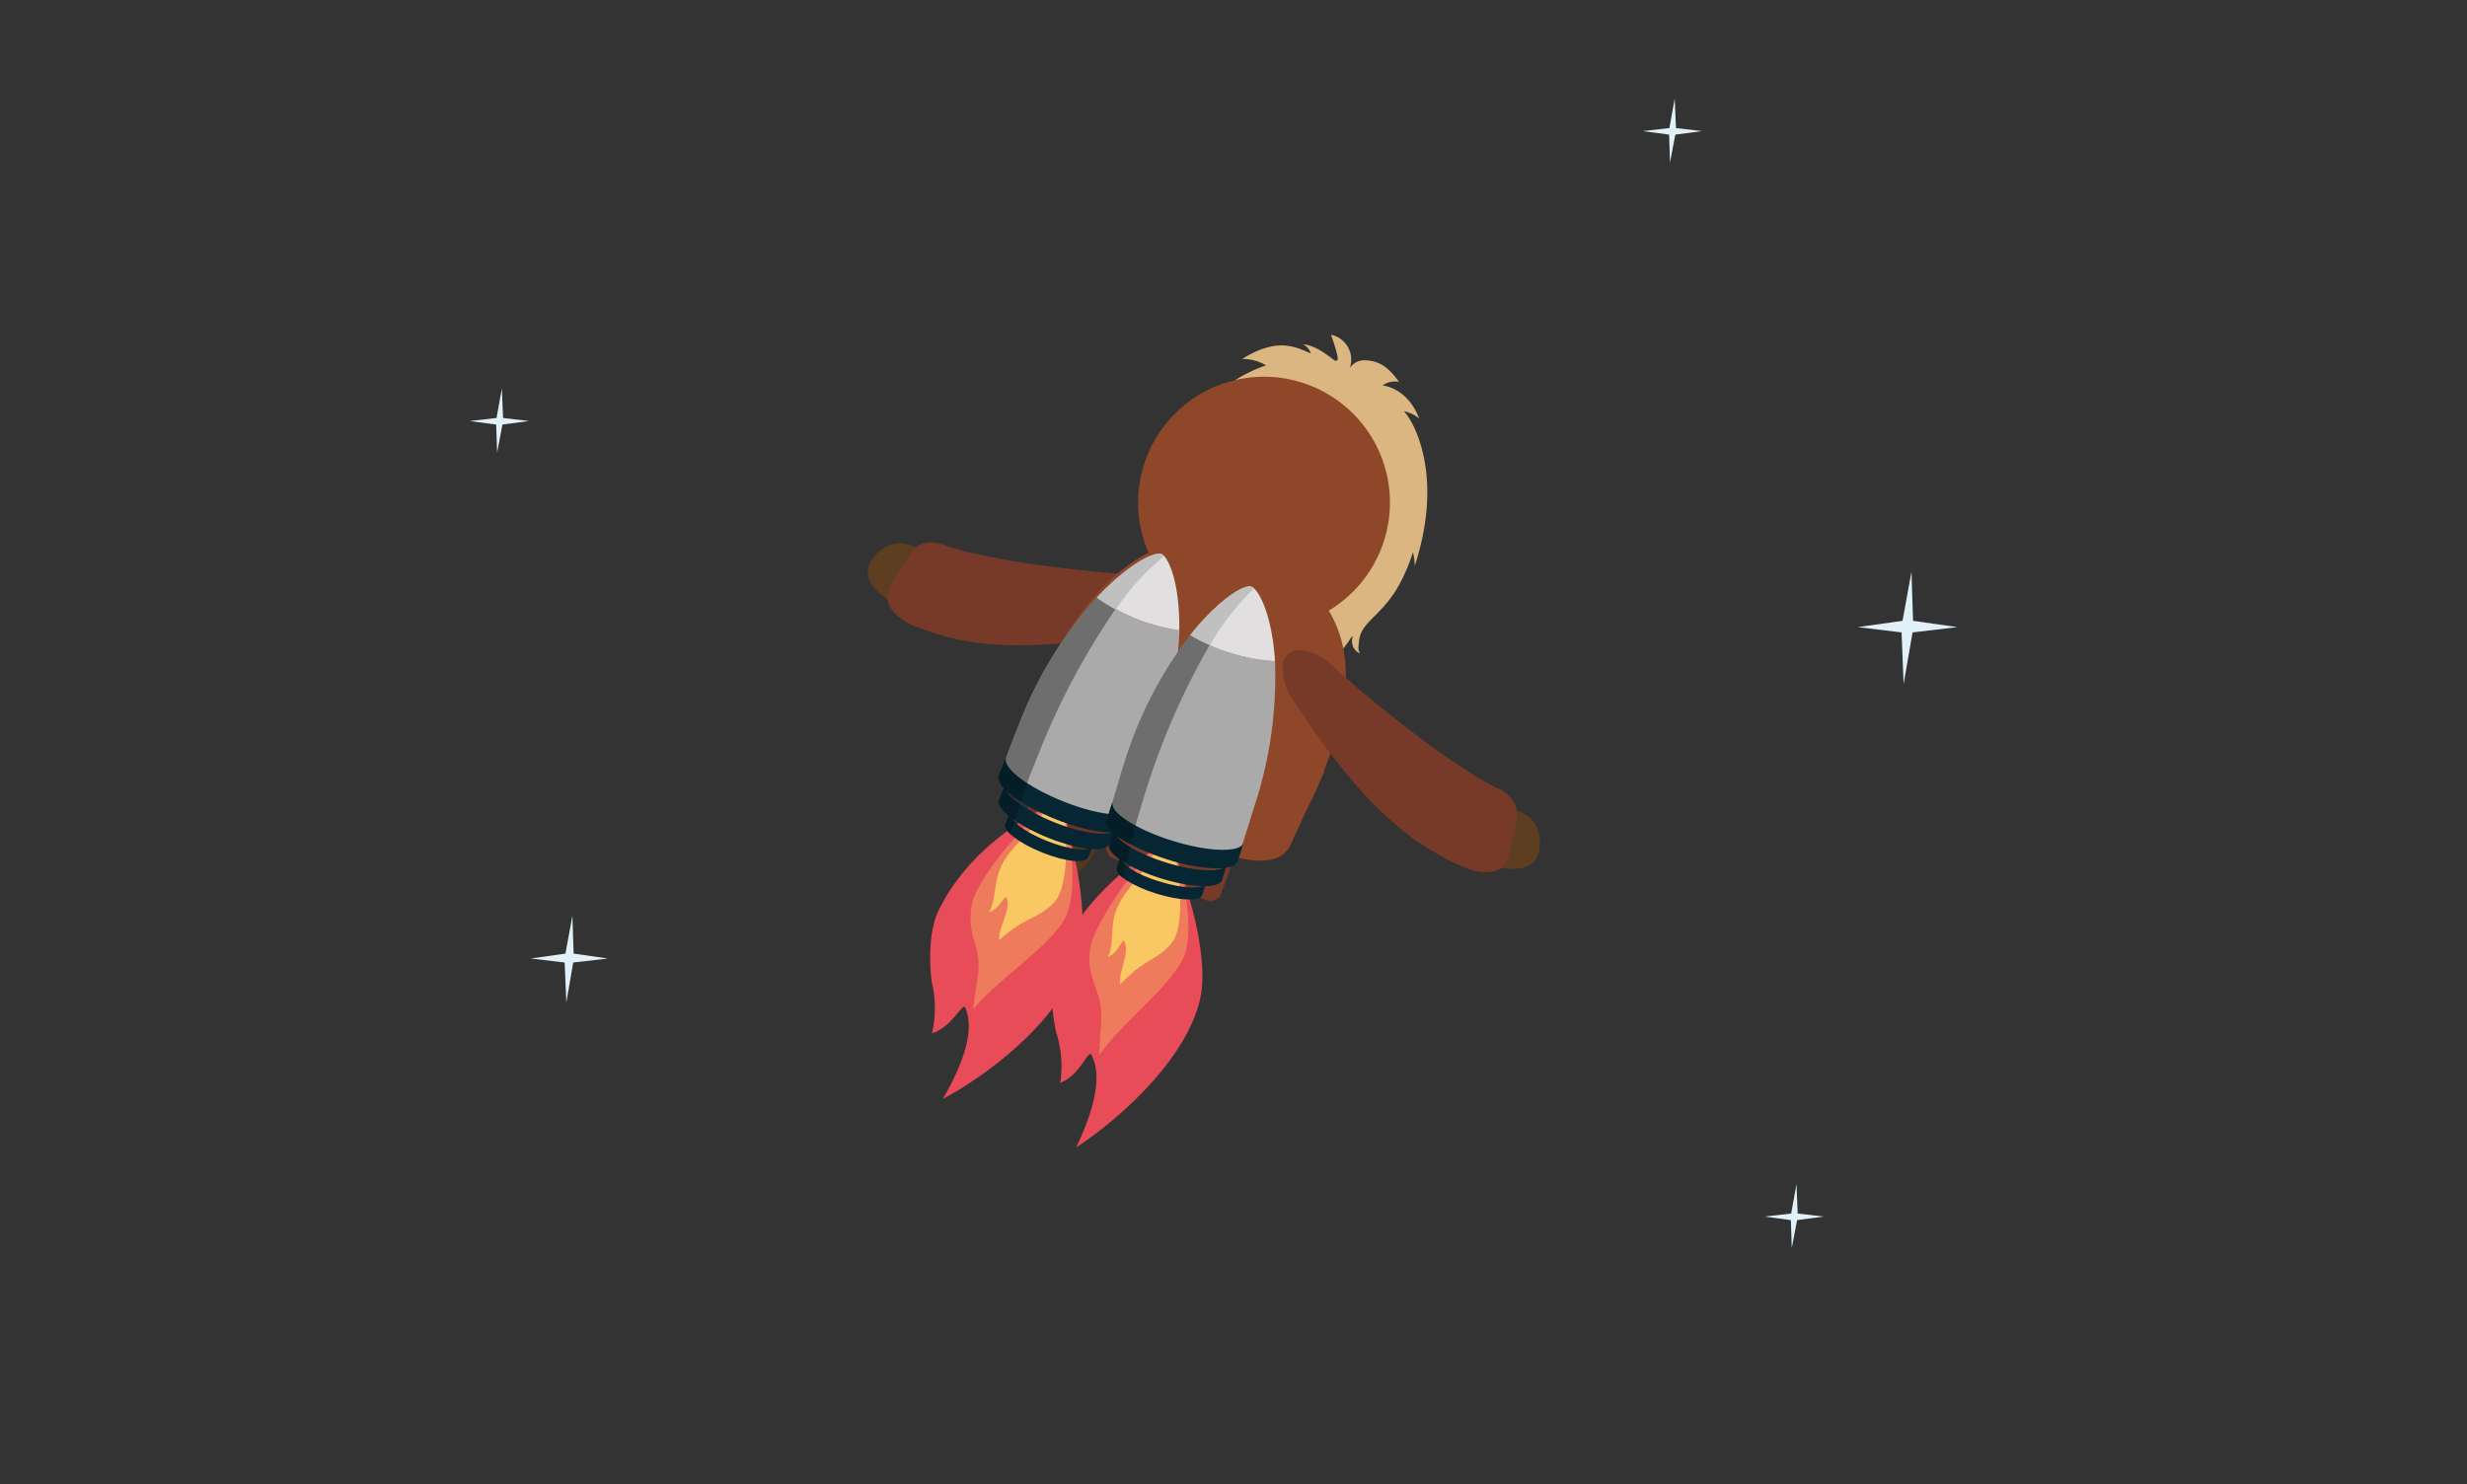 <svg id="Layer_1" data-name="Layer 1" xmlns="http://www.w3.org/2000/svg" viewBox="0 0 251 151"><rect x="0" y="0" width="251" height="151" fill="#333333" stroke="none"/><defs><style>.cls-1{fill:#e1f1f9}.cls-2{fill:#5e3e21}.cls-3{fill:#783a28}.cls-7{fill:#8f4729}.cls-8{fill:#e84c59}.cls-9{fill:#ee7b5c}.cls-10{fill:#f9c862}.cls-11{fill:#062633}.cls-12{fill:#abaaaa}.cls-13{fill:#e1dfe0}.cls-14{fill:none}.cls-15{fill:#041d26}.cls-16{fill:#6e6e6e}.cls-17{fill:silver}</style></defs><path class="cls-1" d="M182.84 124.15l-.54 2.85-.09-2.85-2.68-.36 2.71-.31.54-3 .12 3 2.64.31-2.7.36zM170.45 13.7l-.54 2.85-.09-2.85-2.67-.36 2.7-.31.54-3 .13 3 2.64.31-2.71.36z"/><path class="cls-2" d="M95.12 57.06c-1.12-1.06-4.05-3.29-6.35-.19-3.06 4.12 9.62 7.35 2.81 4.91z"/><path class="cls-3" d="M121 60.92c-.08.76-.21 1-.36 1.19s-.28.34-.43.49a3.36 3.36 0 0 1-.89.67 5.91 5.91 0 0 1-.91.45 5.41 5.41 0 0 1-.94.24c-1.26.24-2.53.49-3.8.71a62.34 62.34 0 0 1-7.82.94 36.69 36.69 0 0 1-4.06 0c-.69 0-1.38-.07-2.08-.17a19.39 19.39 0 0 1-2.09-.35c-.7-.13-1.41-.33-2.11-.53s-1.4-.46-2.1-.73a6.12 6.12 0 0 1-2-1.09 4.68 4.68 0 0 1-.81-.9 1.81 1.81 0 0 1-.26-.69v-.47a.67.67 0 0 1 0-.31v-.16l.08-.19s.06-.15.11-.25l.14-.28 1.71-2.8.19-.26a1.83 1.83 0 0 1 .16-.22l.13-.16.06-.08v-.05a.94.94 0 0 1 .24-.2l.36-.23a1.84 1.84 0 0 1 .56-.23 5.31 5.31 0 0 1 .87-.06 4.85 4.85 0 0 1 1.45.38 28.52 28.52 0 0 0 3 .8l.79.17.81.16 1.65.31c1.11.2 2.26.37 3.43.53 2.33.31 4.74.57 7.19.78 1.22.08 2.45.18 3.69.21a5.42 5.42 0 0 1 1.89.37 3.79 3.79 0 0 1 1 .5l.5.4c.17.11.35.37.58 1.1z"/><path d="M111.67 86.19c-1.59 3-4 4.57-5.45 3.78s-1.5-3.65.09-6.63 4.07-4.76 5.55-4 1.39 3.87-.19 6.85z" fill="#54371d"/><ellipse class="cls-2" cx="117.98" cy="89.55" rx="6.11" ry="3.04" transform="rotate(-61.99 117.966 89.545)"/><path d="M129.72 71.52c1.49-.46 2.62-2.42 4.6-3.54 2.73-1.54 3.44-4.06 3.26-3s.78 1.6.79 1.44-.32.18-.05-1.48 2.47-2.52 4.06-5.48a18.86 18.86 0 0 0 1.38-3.27 6.37 6.37 0 0 1 .18 1.39c3.22-9.85-.59-15.37-1.13-15.74a3.59 3.59 0 0 1 1.59.75c-1.17-3-3.39-3.32-3.73-3.37a2.13 2.13 0 0 1 1.67-.36c-.94-1.32-1.89-2.19-3.55-2.2a1.74 1.74 0 0 0-1.46.8 2.59 2.59 0 0 0-1.91-3.4c1.09 3.11.59 2.54.48 2.65s-1.69-1.54-3.33-1.68a1.62 1.62 0 0 1 .8.93c-1.63-.68-3.41-1.66-7 .57a4.51 4.51 0 0 1 2.44.65c-.46.16-6.43 2-8.37 8.19.28-.15 1.78-1.05 2-.87-1.09.79-4.7 3.57-3 14.35.1-.57.58-1.85.87-1.83-.45 1 .3 4 3.27 6.66 4.02 3.74 5.75 5.73 6.14 7.84z" fill="#dcb680"/><path d="M118.37 74.11a3.4 3.4 0 0 1 .79 2.22c-.07.59-.19 1.15-.29 1.73-.22 1.14-.46 2.27-.78 3.37s-.66 2.18-1 3.25l-.59 1.6a5.32 5.32 0 0 1-.32.78 1.38 1.38 0 0 1-1.09.45L105 83a1.33 1.33 0 0 1-.39-1.11 4.77 4.77 0 0 1 .36-.76l.81-1.5c.54-1 1.1-2 1.72-3s1.3-1.9 2-2.83c.37-.46.7-.93 1.1-1.37a3.44 3.44 0 0 1 2.18-.89z" fill="#6d3325"/><path class="cls-3" d="M126.26 78.31a3.46 3.46 0 0 1 .8 2.22c-.07.58-.2 1.15-.29 1.73-.23 1.13-.47 2.27-.78 3.37s-.67 2.18-1 3.25l-.59 1.6a4.41 4.41 0 0 1-.32.78 1.36 1.36 0 0 1-1.09.45l-10-4.49a1.34 1.34 0 0 1-.4-1.11 4.44 4.44 0 0 1 .37-.76l.8-1.5c.54-1 1.1-2 1.72-2.95s1.3-1.9 2-2.83c.37-.46.71-.93 1.1-1.37a3.44 3.44 0 0 1 2.18-.89z"/><path class="cls-7" d="M134.52 79l.22-.49a.33.33 0 0 0 0-.17c3.41-8.62 3.91-17.18-6.63-22-10.63-4.9-18.77 3.83-23.57 16.51-2.15 4.71 5.43 7.8 11.78 10.74 7.38 3.4 13.47 5.7 15 2.34l1.58-3.44c.62-1.2 1.15-2.35 1.62-3.49z"/><path class="cls-2" d="M152 82.09c1.6 0 5.19.54 4.62 4.35-.75 5.08-12-1.6-5.46 1.49z"/><path class="cls-3" d="M131 66.52c.68-.36 1-.41 1.19-.37l.64.07a3.81 3.81 0 0 1 1.05.34 5.37 5.37 0 0 1 1.59 1.08c.89.85 1.84 1.65 2.76 2.46 1.88 1.58 3.77 3.1 5.64 4.53.93.72 1.87 1.4 2.79 2.05.47.33.93.65 1.39.94l.68.47c.23.14.46.28.68.43a28.81 28.81 0 0 0 2.7 1.56 5 5 0 0 1 1.29.76c.19.19.38.42.57.65a1.65 1.65 0 0 1 .23.56l.09.42a.73.73 0 0 1 0 .31v.37a2 2 0 0 1 0 .27v.32l-.77 3.19-.1.3-.1.25-.08.19v.15a.63.63 0 0 1-.2.25l-.36.29a1.89 1.89 0 0 1-.67.31 5 5 0 0 1-1.22.06 6.3 6.3 0 0 1-2.19-.64c-.68-.3-1.35-.63-2-1s-1.27-.72-1.86-1.12a18.33 18.33 0 0 1-1.72-1.23c-.57-.42-1.08-.89-1.6-1.34a39 39 0 0 1-2.88-2.87 61.53 61.53 0 0 1-4.87-6.19c-.74-1.06-1.46-2.13-2.18-3.19a6.3 6.3 0 0 1-.5-.83 6.89 6.89 0 0 1-.32-1 3.74 3.74 0 0 1-.16-1.1v-.65c0-.21.1-.5.59-1.09z"/><path class="cls-7" d="M140.76 55.19A12.81 12.81 0 1 1 132.68 39a12.8 12.8 0 0 1 8.08 16.19z"/><path class="cls-8" d="M108.23 82.73c1.08 3.72 2.75 10.93 1.44 15.09-2 6.44-10 12.06-13.75 14 2.33-4 3.19-7.16 2.3-9.25-.29-.67-1.23 1.87-3.4 2.58a11.2 11.2 0 0 0 0-5.12c-.28-1.85-.35-5.24.64-7.31 3.18-6.64 9.71-9.9 11.07-10.73z"/><path class="cls-9" d="M108.23 82.73c.61 1.58 1.49 7.46.28 10.37s-7 6.5-9.49 9.59c.29-3 .9-4.07.25-6.48a7.74 7.74 0 0 1-.38-4.21c.2-1.42 2.33-4.55 4.61-7a17.23 17.23 0 0 1 3-2.94z"/><path class="cls-10" d="M108.23 82.73c.38 1.94.57 7.46-1 9.12s-2.94 1.41-5.56 3.81c-.19-1.17 1.37-3.23.67-4.43-.62.7-.81 1.23-1.72 1.6.67-1.12.48-2.51 1-4.06.57-1.8 2.11-3.07 3.27-4.39a11.11 11.11 0 0 0 1.64-2.38z"/><path class="cls-11" d="M107.27 83.67c3.09 1.24 5.87 1.53 6.22.66l-.63 1.58c-.35.87-3.13.57-6.22-.66s-5.3-3-5-3.82l.63-1.57c-.27.87 1.92 2.57 5 3.81z"/><path class="cls-11" d="M106.51 85.57c2.33.93 4.42 1.15 4.69.5l-.48 1.18c-.26.66-2.36.43-4.68-.5s-4-2.21-3.73-2.87l.47-1.18c-.26.65 1.41 1.94 3.73 2.87z"/><path class="cls-12" d="M120 64.13a41.57 41.57 0 0 1-3.3 14.66l-2.23 5.56a27.64 27.64 0 0 1-7-1.23 28.69 28.69 0 0 1-5.88-3.84s.83-2.38 2.15-5.66a41.22 41.22 0 0 1 7.85-12.81 19.25 19.25 0 0 0 8.41 3.32z"/><path class="cls-13" d="M118.17 56.38c.73.29 1.89 3 1.81 7.75a19.25 19.25 0 0 1-8.36-3.32c3.15-3.38 5.85-4.71 6.55-4.43z"/><path class="cls-11" d="M108.13 81.53c3.58 1.44 6.81 1.78 7.22.77l-.74 1.83c-.4 1-3.63.66-7.21-.77s-6.16-3.41-5.75-4.42l.73-1.83c-.38 1.01 2.17 2.99 5.75 4.42z"/><path class="cls-14" d="M102.37 80.43a10.49 10.49 0 0 0 1.48 1.14 2.41 2.41 0 0 1-.08.25 4.44 4.44 0 0 1-1.4-1.39zM102.85 83.19l.38.27a.83.83 0 0 0 0 .15 2.32 2.32 0 0 1-.38-.42z"/><path class="cls-12" d="M101.59 79.27z"/><path class="cls-15" d="M103.77 81.82c-.19.55-.37 1.1-.54 1.64l-.38-.27a.59.59 0 0 1-.09-.51l-.13.33c-.75-.62-1.13-1.2-1-1.59l.49-1.22.22.23a4.44 4.44 0 0 0 1.43 1.39z"/><path class="cls-15" d="M102.85 83.19a2.32 2.32 0 0 0 .34.42c-.14.43-.27.85-.39 1.27-.42-.4-.62-.75-.52-1l.35-.86.13-.33a.59.59 0 0 0 .09.5z"/><path class="cls-16" d="M105.48 77.18q-.51 1.26-1 2.52c-1.39-.91-2.24-1.8-2.2-2.42.36-1 .84-2.23 1.42-3.67a41.29 41.29 0 0 1 7.85-12.81 17.69 17.69 0 0 0 1.93 1.2 74.05 74.05 0 0 0-8 15.18z"/><path class="cls-17" d="M111.59 60.8c3.15-3.38 5.85-4.71 6.55-4.43a.77.77 0 0 1 .29.22 26 26 0 0 0-4.91 5.41 17.69 17.69 0 0 1-1.93-1.2z"/><path class="cls-15" d="M104.52 79.7c-.23.63-.45 1.25-.67 1.87a10.49 10.49 0 0 1-1.48-1.14l-.22-.23a1.86 1.86 0 0 1-.55-.93.72.72 0 0 1 0-.33l.73-1.83a.58.58 0 0 0 0 .19c-.05.6.8 1.49 2.19 2.4z"/><path class="cls-8" d="M119.47 86.75c1.37 3.61 3.6 10.67 2.63 14.92-1.52 6.58-9.07 12.81-12.61 15.08 2-4.2 2.62-7.39 1.56-9.4-.33-.64-1.07 2-3.18 2.84a11.17 11.17 0 0 0-.4-5.11c-.43-1.82-.76-5.19.06-7.34 2.65-6.86 8.9-10.63 10.19-11.57z"/><path class="cls-9" d="M119.47 86.75c.73 1.52 2.08 7.31 1.09 10.3s-6.47 7-8.7 10.31c0-3 .58-4.12-.26-6.48s-.8-2.73-.71-4.16 2-4.72 4-7.38a18.11 18.11 0 0 1 2.79-3.17z"/><path class="cls-10" d="M119.47 86.75c.53 1.9 1.16 7.38-.23 9.16s-2.83 1.63-5.25 4.24c-.28-1.16 1.11-3.33.32-4.47-.57.74-.71 1.28-1.59 1.72.58-1.17.28-2.54.64-4.11.42-1.84 1.86-3.23 2.91-4.64a11.24 11.24 0 0 0 1.45-2.48z"/><path class="cls-11" d="M118.59 87.75c3.17 1 6 1.07 6.25.17l-.5 1.62c-.28.9-3.08.82-6.25-.17s-5.52-2.51-5.24-3.41l.5-1.62c-.28.9 2.07 2.42 5.24 3.41z"/><path class="cls-11" d="M118 89.7c2.39.75 4.5.81 4.71.13l-.38 1.22c-.21.68-2.32.62-4.71-.13s-4.15-1.89-3.94-2.56l.38-1.22c-.23.67 1.53 1.86 3.94 2.56z"/><path class="cls-12" d="M129.72 67.27a41.88 41.88 0 0 1-2.13 14.88l-1.79 5.72a27.64 27.64 0 0 1-7-.68 28.57 28.57 0 0 1-6.16-3.37s.64-2.43 1.69-5.81a41.41 41.41 0 0 1 6.82-13.38 18.52 18.52 0 0 0 4.08 1.81 17.87 17.87 0 0 0 4.49.83z"/><path class="cls-13" d="M127.3 59.69c.75.23 2.13 2.85 2.42 7.58a17.87 17.87 0 0 1-4.52-.83 18.52 18.52 0 0 1-4.08-1.81c2.88-3.63 5.46-5.16 6.18-4.94z"/><path class="cls-11" d="M119.28 85.55c3.68 1.15 6.93 1.24 7.25.2l-.59 1.88c-.32 1-3.57 1-7.25-.2s-6.4-2.92-6.08-4l.59-1.88c-.33 1.08 2.39 2.86 6.08 4z"/><path class="cls-14" d="M113.44 84.91a10.09 10.09 0 0 0 1.58 1c0 .08 0 .17-.07.26a4.64 4.64 0 0 1-1.51-1.26zM114.14 87.62l.4.24v.15a2.19 2.19 0 0 1-.4-.39z"/><path class="cls-12" d="M112.58 83.81z"/><path class="cls-15" d="M115 86.19c-.14.56-.28 1.12-.41 1.67l-.4-.24a.59.59 0 0 1-.13-.5l-.1.34c-.8-.56-1.22-1.1-1.09-1.51l.39-1.25.23.21a4.64 4.64 0 0 0 1.51 1.28z"/><path class="cls-15" d="M114.14 87.62a2.19 2.19 0 0 0 .37.39c-.1.44-.19.87-.28 1.3-.46-.36-.68-.7-.6-1l.28-.88.1-.34a.59.59 0 0 0 .13.53z"/><path class="cls-16" d="M116.29 81.42c-.27.87-.52 1.73-.76 2.59-1.46-.79-2.37-1.62-2.39-2.24.29-1 .67-2.29 1.13-3.77a41.47 41.47 0 0 1 6.82-13.39 15.9 15.9 0 0 0 2 1 74.21 74.21 0 0 0-6.8 15.81z"/><path class="cls-17" d="M121.09 64.61c2.88-3.61 5.47-5.16 6.18-4.93a.74.74 0 0 1 .31.2 25.58 25.58 0 0 0-4.47 5.77 15.9 15.9 0 0 1-2.02-1.04z"/><path class="cls-15" d="M115.53 84q-.27 1-.51 1.92a10.09 10.09 0 0 1-1.58-1l-.23-.21a1.88 1.88 0 0 1-.62-.88.78.78 0 0 1 0-.34l.59-1.88a.63.63 0 0 0 0 .19c-.02.59.89 1.42 2.35 2.2z"/><path class="cls-1" d="M193.57 63.17l.91-4.99.16 4.99 4.51.64-4.56.54-.91 5.25-.21-5.25-4.46-.54 4.56-.64zM51.12 43.2l-.54 2.85-.1-2.85-2.67-.36 2.71-.31.54-3 .12 3 2.64.31-2.7.36zM57.53 97.03l.71-3.85.12 3.85 3.48.5-3.52.41-.7 4.06-.17-4.06-3.44-.41 3.52-.5z"/></svg>
